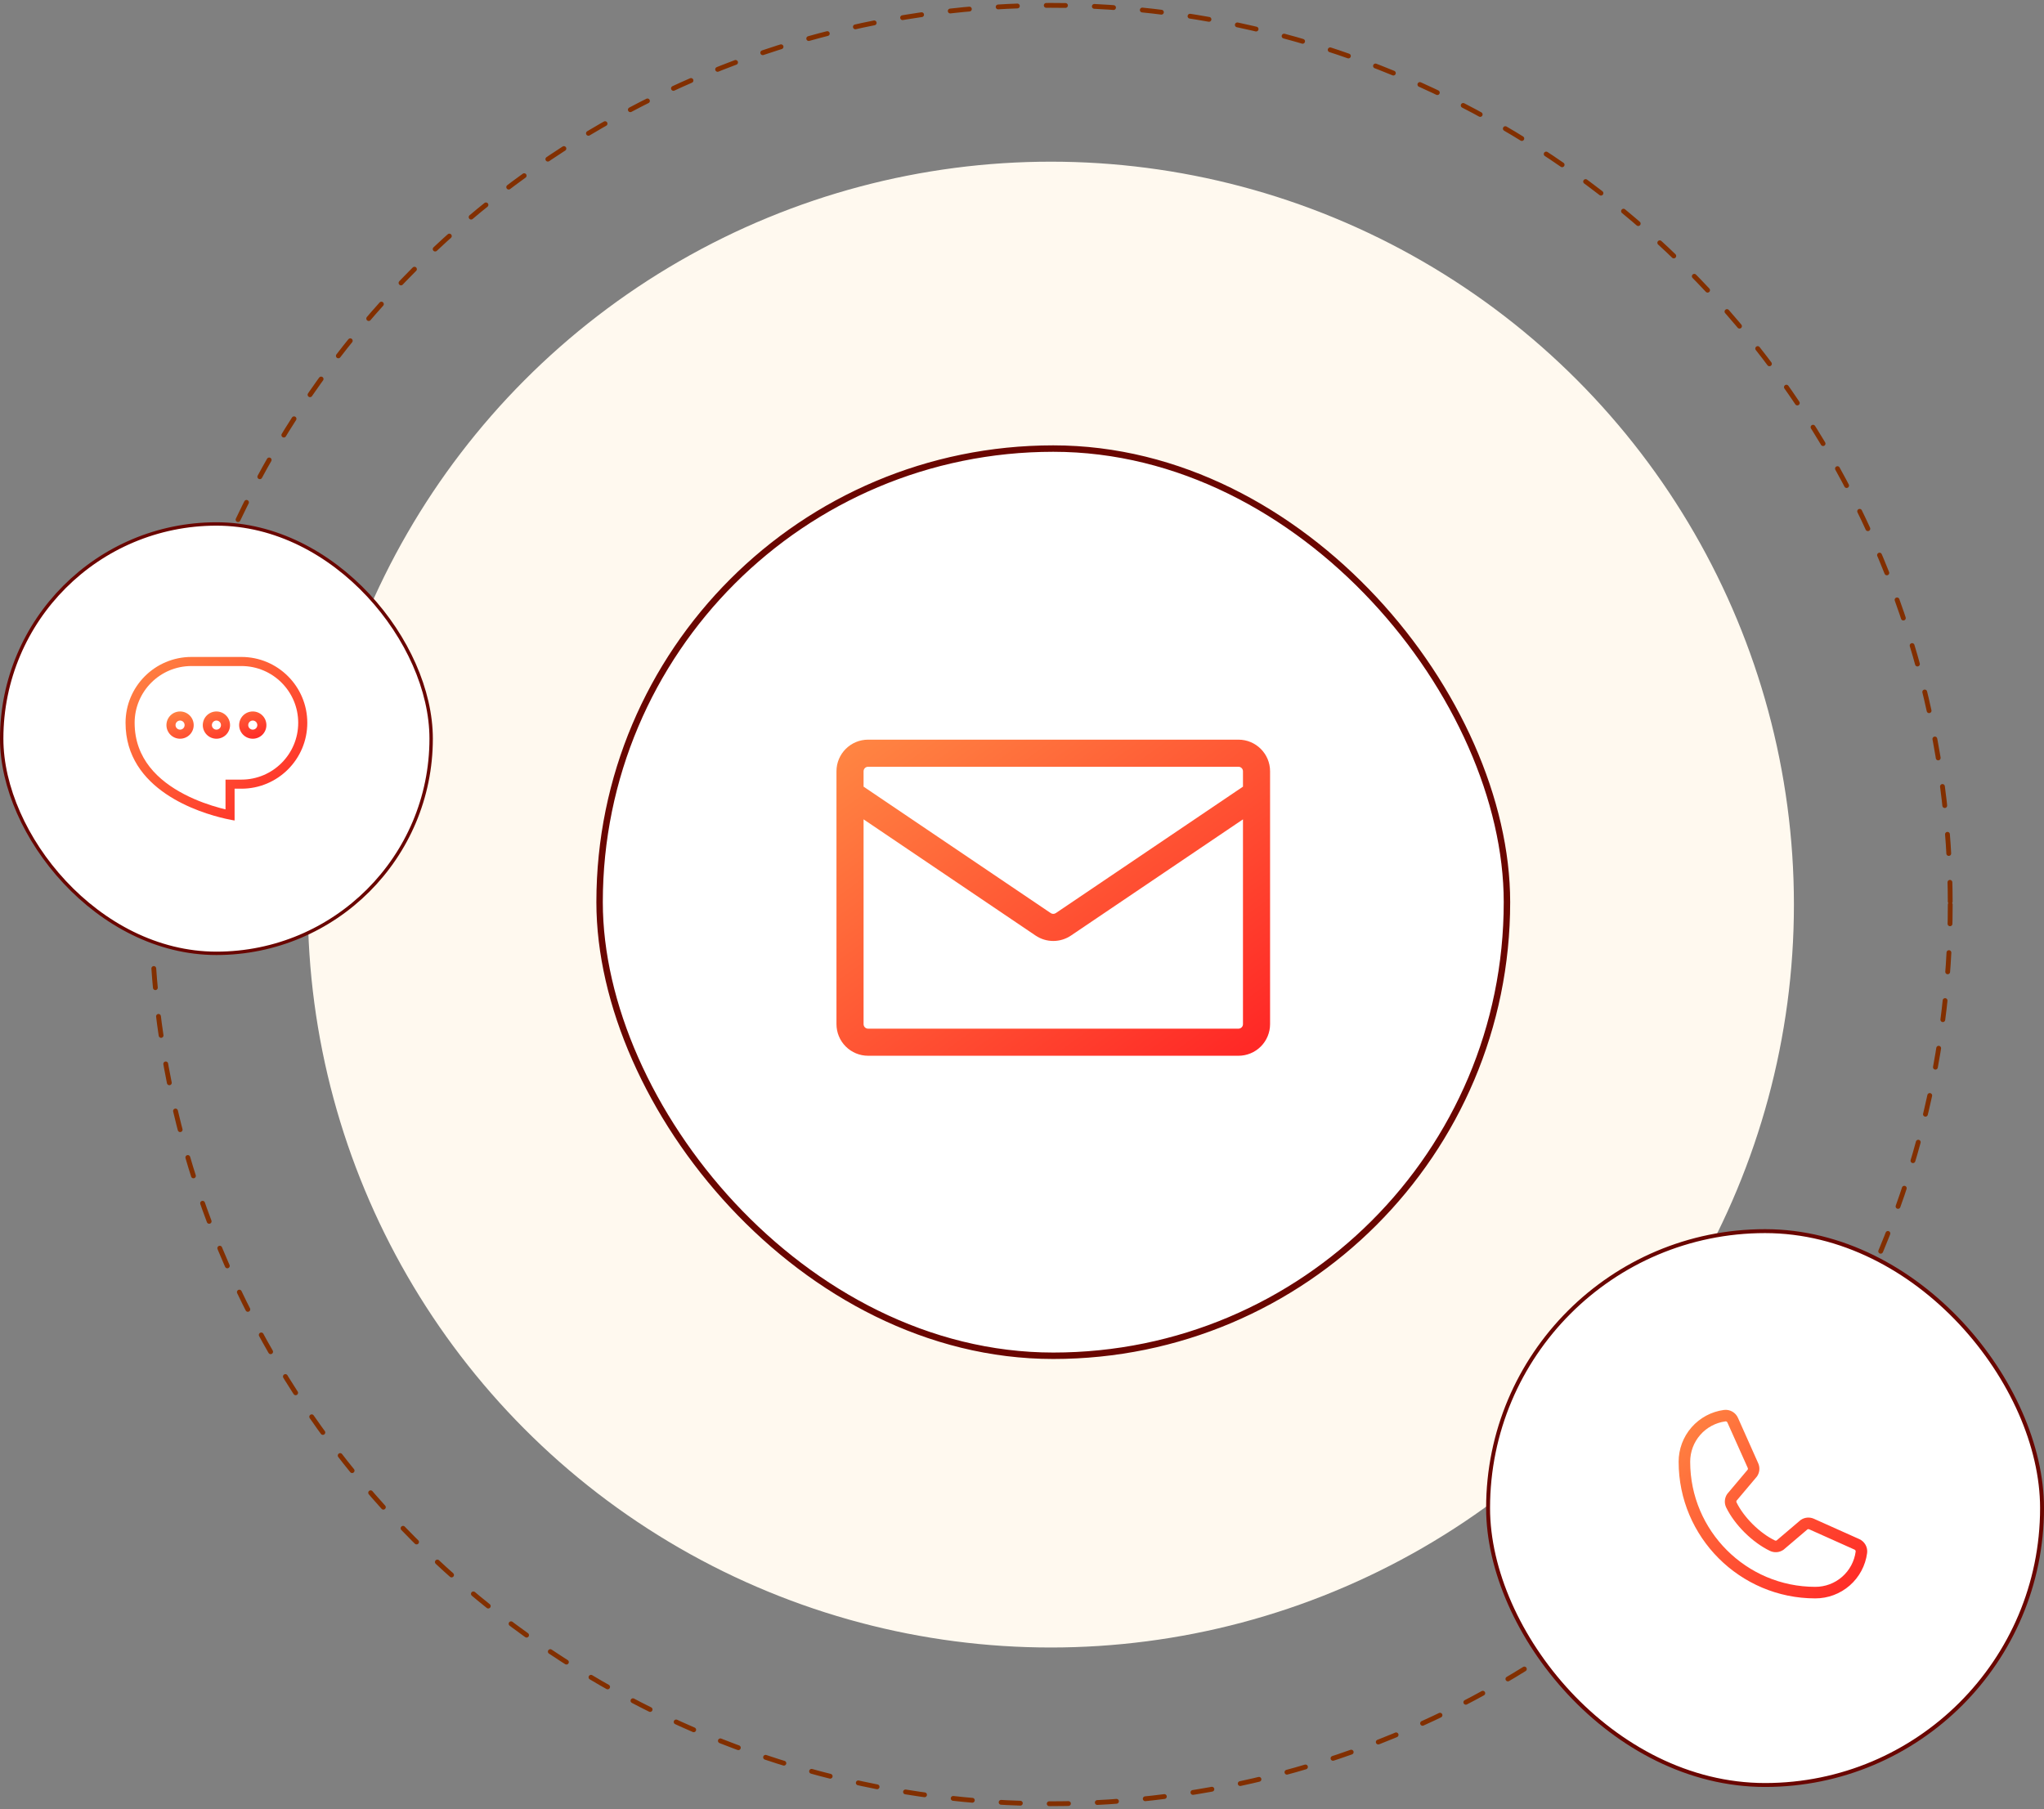 <svg width="427" height="378" viewBox="0 0 427 378" fill="none" xmlns="http://www.w3.org/2000/svg">
<rect x="0" y="0" width="427" height="378" fill="#808080" stroke="none"/>
<circle cx="219.529" cy="189.009" r="154.725" fill="#FFF9EF" stroke="#FFF9EF" stroke-width="1.005"/>
<circle cx="219.532" cy="189" r="187.881" stroke="#822F00" stroke-width="1.005" stroke-linecap="round" stroke-dasharray="4.02 6.03"/>
<rect x="125.258" y="93.727" width="189.551" height="189.551" rx="94.775" fill="white"/>
<rect x="125.258" y="93.727" width="189.551" height="189.551" rx="94.775" stroke="#6A0600" stroke-width="1.344"/>
<g clip-path="url(#clip0_10080_89472)">
<path d="M181.348 154.547H258.719C262.365 154.547 265.324 157.506 265.324 161.152V213.99C265.324 215.742 264.628 217.422 263.389 218.661C262.151 219.899 260.471 220.595 258.719 220.595H181.348C179.596 220.595 177.916 219.899 176.678 218.661C175.439 217.422 174.743 215.742 174.743 213.99V161.152C174.743 157.506 177.702 154.547 181.348 154.547ZM180.404 171.199V213.99C180.404 214.511 180.827 214.934 181.348 214.934H258.719C258.969 214.934 259.209 214.835 259.386 214.658C259.563 214.481 259.662 214.241 259.662 213.99V171.199L223.732 195.478C221.498 196.988 218.569 196.988 216.335 195.478L180.404 171.199ZM180.404 161.152V164.367L219.505 190.787C219.661 190.892 219.845 190.948 220.033 190.948C220.222 190.948 220.406 190.892 220.562 190.787L259.662 164.367V161.152C259.662 160.901 259.563 160.661 259.386 160.485C259.209 160.308 258.969 160.208 258.719 160.208H181.348C181.098 160.208 180.858 160.308 180.681 160.485C180.504 160.661 180.404 160.901 180.404 161.152Z" fill="url(#paint0_linear_10080_89472)"/>
</g>
<rect x="0.354" y="109.479" width="89.715" height="89.715" rx="44.858" fill="white"/>
<rect x="0.354" y="109.479" width="89.715" height="89.715" rx="44.858" stroke="#6A0600" stroke-width="0.709"/>
<path fill-rule="evenodd" clip-rule="evenodd" d="M47.11 162.894H50.432C56.985 162.894 62.297 157.582 62.297 151.029C62.297 144.476 56.985 139.164 50.432 139.164H39.991C33.437 139.164 28.125 144.476 28.125 151.029C28.125 158.542 33.078 163.135 38.495 165.956C41.186 167.358 43.896 168.263 45.945 168.818C46.364 168.932 46.755 169.031 47.11 169.115V162.894ZM49.008 171.437C49.008 171.437 48.291 171.333 47.11 171.065C41.638 169.823 26.227 165.082 26.227 151.029C26.227 143.428 32.389 137.266 39.991 137.266H50.432C58.033 137.266 64.195 143.428 64.195 151.029C64.195 158.63 58.033 164.793 50.432 164.793H49.008V171.437Z" fill="url(#paint1_linear_10080_89472)"/>
<path fill-rule="evenodd" clip-rule="evenodd" d="M45.211 152.453C45.463 152.453 45.705 152.353 45.883 152.175C46.06 151.997 46.16 151.756 46.16 151.504C46.16 151.252 46.06 151.011 45.883 150.833C45.705 150.655 45.463 150.555 45.211 150.555C44.96 150.555 44.718 150.655 44.54 150.833C44.362 151.011 44.262 151.252 44.262 151.504C44.262 151.756 44.362 151.997 44.54 152.175C44.718 152.353 44.96 152.453 45.211 152.453ZM45.211 154.352C45.967 154.352 46.691 154.051 47.225 153.517C47.759 152.983 48.059 152.259 48.059 151.504C48.059 150.749 47.759 150.024 47.225 149.49C46.691 148.956 45.967 148.656 45.211 148.656C44.456 148.656 43.732 148.956 43.198 149.49C42.664 150.024 42.364 150.749 42.364 151.504C42.364 152.259 42.664 152.983 43.198 153.517C43.732 154.051 44.456 154.352 45.211 154.352ZM52.805 152.453C53.057 152.453 53.298 152.353 53.476 152.175C53.654 151.997 53.754 151.756 53.754 151.504C53.754 151.252 53.654 151.011 53.476 150.833C53.298 150.655 53.057 150.555 52.805 150.555C52.553 150.555 52.312 150.655 52.134 150.833C51.956 151.011 51.856 151.252 51.856 151.504C51.856 151.756 51.956 151.997 52.134 152.175C52.312 152.353 52.553 152.453 52.805 152.453ZM52.805 154.352C53.56 154.352 54.285 154.051 54.819 153.517C55.353 152.983 55.653 152.259 55.653 151.504C55.653 150.749 55.353 150.024 54.819 149.49C54.285 148.956 53.56 148.656 52.805 148.656C52.05 148.656 51.325 148.956 50.791 149.49C50.257 150.024 49.957 150.749 49.957 151.504C49.957 152.259 50.257 152.983 50.791 153.517C51.325 154.051 52.05 154.352 52.805 154.352ZM37.618 152.453C37.869 152.453 38.111 152.353 38.289 152.175C38.467 151.997 38.567 151.756 38.567 151.504C38.567 151.252 38.467 151.011 38.289 150.833C38.111 150.655 37.869 150.555 37.618 150.555C37.366 150.555 37.124 150.655 36.947 150.833C36.768 151.011 36.668 151.252 36.668 151.504C36.668 151.756 36.768 151.997 36.947 152.175C37.124 152.353 37.366 152.453 37.618 152.453ZM37.618 154.352C38.373 154.352 39.097 154.051 39.631 153.517C40.165 152.983 40.465 152.259 40.465 151.504C40.465 150.749 40.165 150.024 39.631 149.49C39.097 148.956 38.373 148.656 37.618 148.656C36.862 148.656 36.138 148.956 35.604 149.49C35.07 150.024 34.77 150.749 34.77 151.504C34.77 152.259 35.07 152.983 35.604 153.517C36.138 154.051 36.862 154.352 37.618 154.352Z" fill="url(#paint2_linear_10080_89472)"/>
<rect x="310.867" y="257.238" width="115.726" height="115.726" rx="57.863" fill="white"/>
<rect x="310.867" y="257.238" width="115.726" height="115.726" rx="57.863" stroke="#6A0600" stroke-width="0.821"/>
<rect width="75.509" height="75.509" transform="translate(330.976 277.344)" fill="white"/>
<path d="M388.382 321.572L378.886 317.317C378.456 317.132 377.986 317.058 377.52 317.101C377.054 317.144 376.606 317.302 376.217 317.562C376.177 317.587 376.14 317.615 376.104 317.646L371.141 321.867C371.09 321.896 371.033 321.911 370.974 321.913C370.915 321.915 370.857 321.904 370.804 321.879C367.614 320.34 364.309 317.055 362.763 313.91C362.738 313.857 362.724 313.799 362.724 313.741C362.724 313.682 362.738 313.624 362.763 313.572L366.999 308.547C367.029 308.509 367.057 308.471 367.083 308.43C367.339 308.039 367.494 307.591 367.533 307.125C367.572 306.659 367.495 306.191 367.308 305.763L363.083 296.283C362.843 295.724 362.428 295.257 361.9 294.953C361.373 294.65 360.761 294.525 360.156 294.599C357.53 294.944 355.119 296.234 353.374 298.228C351.629 300.221 350.669 302.782 350.675 305.431C350.675 321.17 363.479 333.974 379.218 333.974C381.867 333.979 384.427 333.02 386.421 331.275C388.414 329.53 389.704 327.119 390.05 324.493C390.124 323.891 390.001 323.282 389.7 322.756C389.4 322.229 388.937 321.814 388.382 321.572ZM379.218 331.562C364.81 331.562 353.087 319.839 353.087 305.431C353.08 303.369 353.825 301.374 355.181 299.821C356.538 298.267 358.413 297.26 360.458 296.989H360.504C360.585 296.99 360.664 297.016 360.73 297.063C360.796 297.11 360.846 297.176 360.874 297.252L365.115 306.722C365.139 306.774 365.152 306.831 365.152 306.889C365.152 306.947 365.139 307.005 365.115 307.057L360.872 312.094C360.84 312.13 360.811 312.169 360.785 312.209C360.52 312.614 360.364 313.081 360.332 313.565C360.299 314.048 360.393 314.532 360.603 314.969C362.385 318.619 366.064 322.269 369.754 324.052C370.194 324.261 370.68 324.352 371.165 324.317C371.65 324.282 372.118 324.121 372.522 323.851C372.56 323.825 372.599 323.797 372.635 323.767L377.596 319.546C377.645 319.519 377.699 319.504 377.754 319.501C377.81 319.497 377.865 319.506 377.917 319.526L387.415 323.781C387.492 323.814 387.558 323.871 387.601 323.943C387.645 324.015 387.665 324.099 387.658 324.183C387.388 326.229 386.382 328.106 384.829 329.464C383.276 330.822 381.281 331.568 379.218 331.562Z" fill="url(#paint3_linear_10080_89472)"/>
<defs>
<linearGradient id="paint0_linear_10080_89472" x1="265.335" y1="220.595" x2="202.452" y2="134.345" gradientUnits="userSpaceOnUse">
<stop stop-color="#FF2525"/>
<stop offset="1" stop-color="#FF8743"/>
</linearGradient>
<linearGradient id="paint1_linear_10080_89472" x1="64.2" y1="171.437" x2="30.218" y2="133.674" gradientUnits="userSpaceOnUse">
<stop stop-color="#FF2525"/>
<stop offset="1" stop-color="#FF8743"/>
</linearGradient>
<linearGradient id="paint2_linear_10080_89472" x1="55.655" y1="154.352" x2="52.764" y2="143.749" gradientUnits="userSpaceOnUse">
<stop stop-color="#FF2525"/>
<stop offset="1" stop-color="#FF8743"/>
</linearGradient>
<linearGradient id="paint3_linear_10080_89472" x1="390.076" y1="333.974" x2="350.68" y2="294.573" gradientUnits="userSpaceOnUse">
<stop stop-color="#FF2525"/>
<stop offset="1" stop-color="#FF8743"/>
</linearGradient>
<clipPath id="clip0_10080_89472">
<rect width="90.581" height="90.581" fill="white" transform="translate(174.743 143.211)"/>
</clipPath>
</defs>
</svg>
